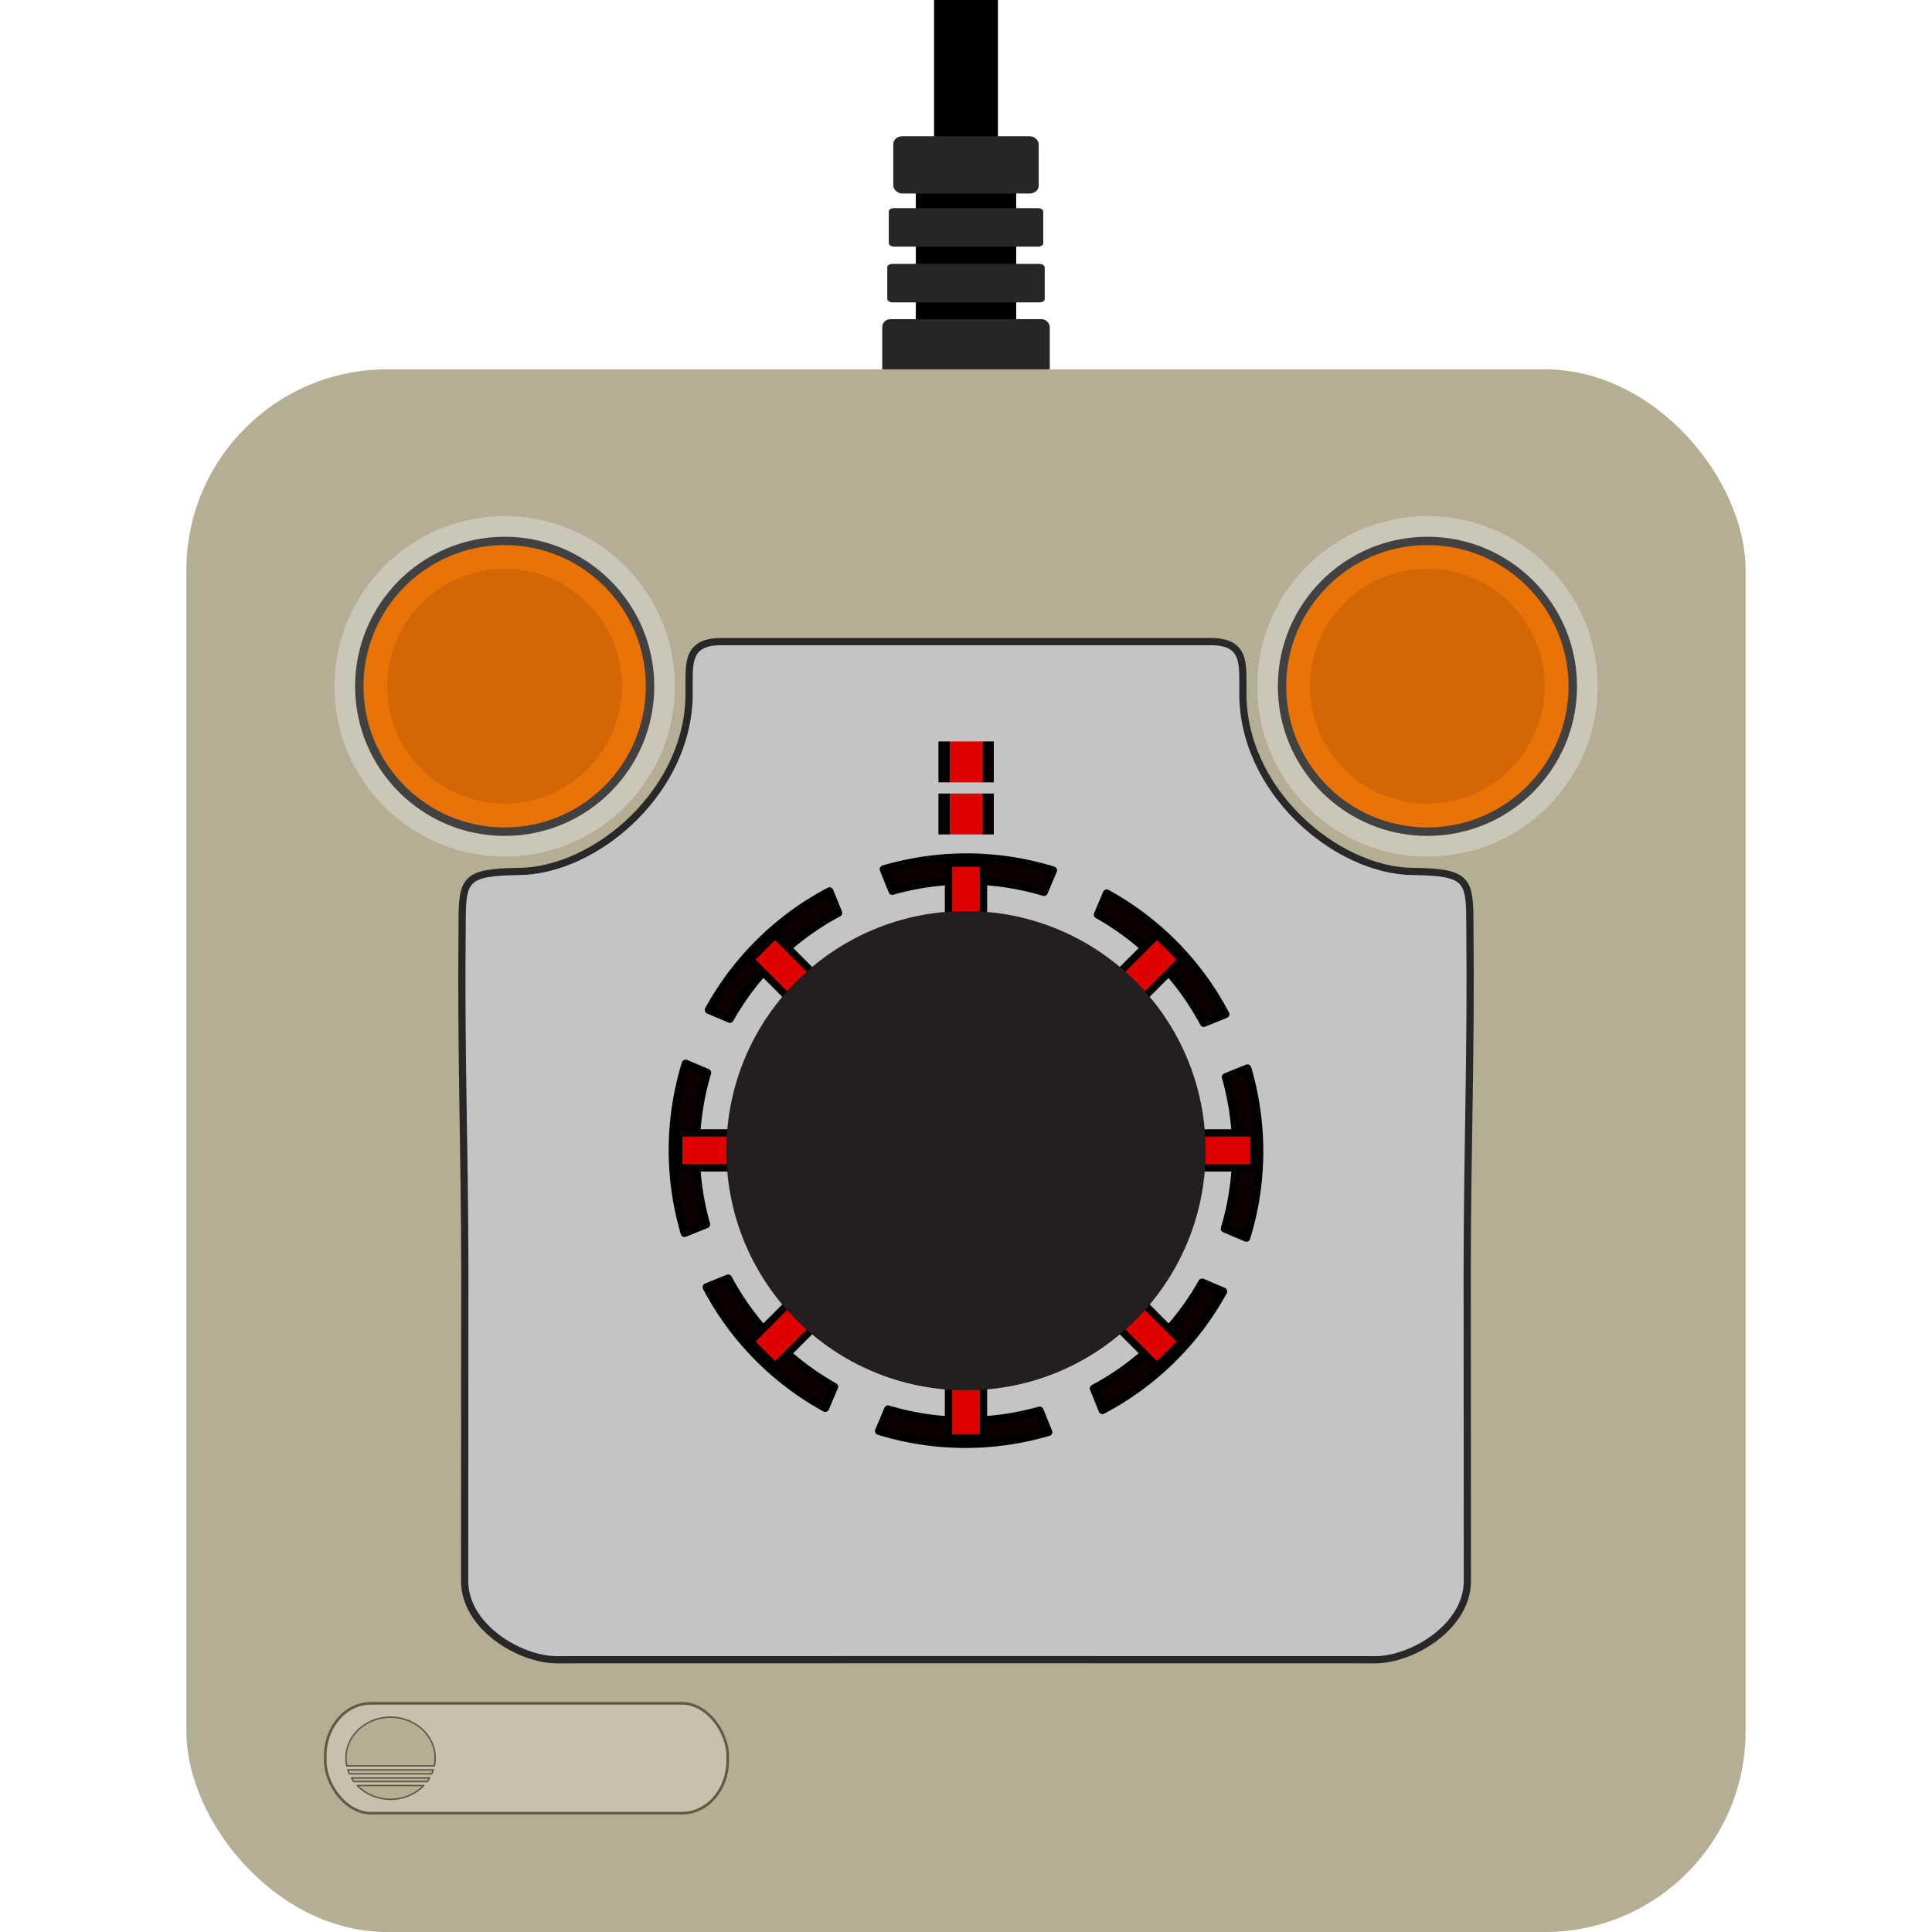 <?xml version="1.0" encoding="UTF-8" standalone="no"?>
<!-- Generator: Adobe Illustrator 19.0.0, SVG Export Plug-In . SVG Version: 6.00 Build 0)  -->

<svg
   xmlns:dc="http://purl.org/dc/elements/1.1/"
   xmlns:cc="http://creativecommons.org/ns#"
   xmlns:rdf="http://www.w3.org/1999/02/22-rdf-syntax-ns#"
   xmlns:svg="http://www.w3.org/2000/svg"
   xmlns="http://www.w3.org/2000/svg"
   xmlns:sodipodi="http://sodipodi.sourceforge.net/DTD/sodipodi-0.dtd"
   xmlns:inkscape="http://www.inkscape.org/namespaces/inkscape"
   version="1.1"
   id="Layer_1"
   x="0px"
   y="0px"
   viewBox="0 0 146 146"
   xml:space="preserve"
   sodipodi:docname="controller.svg"
   inkscape:version="0.92.5 (2060ec1f9f, 2020-04-08)"><defs
   id="defs41"><inkscape:path-effect
   effect="bend_path"
   id="path-effect4794"
   is_visible="true"
   bendpath="m 64.82,97.223 h 14.754"
   prop_scale="1"
   scale_y_rel="false"
   vertical="false" /><inkscape:path-effect
   effect="bend_path"
   id="path-effect4791"
   is_visible="true"
   bendpath="m 64.92,97.223 h 14.754"
   prop_scale="1"
   scale_y_rel="false"
   vertical="false" />
	
	
	
	
	

		
		
	
		
		
	
			
			
		</defs><sodipodi:namedview
   pagecolor="#ffffff"
   bordercolor="#666666"
   borderopacity="1"
   objecttolerance="10"
   gridtolerance="10"
   guidetolerance="10"
   inkscape:pageopacity="0"
   inkscape:pageshadow="2"
   inkscape:window-width="3840"
   inkscape:window-height="2065"
   id="namedview39"
   showgrid="false"
   inkscape:zoom="13.683153"
   inkscape:cx="81.50746"
   inkscape:cy="74.709481"
   inkscape:window-x="0"
   inkscape:window-y="0"
   inkscape:window-maximized="1"
   inkscape:current-layer="Layer_1" />

<rect
   style="opacity:1;vector-effect:none;fill:#000000;fill-opacity:1;stroke:none;stroke-width:0.145;stroke-linecap:butt;stroke-linejoin:round;stroke-miterlimit:4;stroke-dasharray:none;stroke-dashoffset:0;stroke-opacity:1;paint-order:normal"
   id="rect4932"
   width="4.827"
   height="11.594"
   x="70.587"
   y="0"
   rx="0"
   ry="0" /><rect
   style="opacity:1;vector-effect:none;fill:#000000;fill-opacity:1;stroke:none;stroke-width:0.43;stroke-linecap:butt;stroke-linejoin:round;stroke-miterlimit:4;stroke-dasharray:none;stroke-dashoffset:0;stroke-opacity:1;paint-order:normal"
   id="rect4880"
   width="7.585"
   height="21.683"
   x="69.208"
   y="11.226" /><rect
   style="opacity:1;vector-effect:none;fill:#262626;fill-opacity:1;stroke:none;stroke-width:0.378;stroke-linecap:butt;stroke-linejoin:round;stroke-miterlimit:4;stroke-dasharray:none;stroke-dashoffset:0;stroke-opacity:1;paint-order:normal"
   id="rect5083-1-0-8-5-3-0-0-9"
   width="11.671"
   height="2.909"
   x="67.165"
   y="15.728"
   rx="0.38"
   ry="0.254" /><rect
   style="opacity:1;vector-effect:none;fill:#262626;fill-opacity:1;stroke:none;stroke-width:0.489;stroke-linecap:butt;stroke-linejoin:round;stroke-miterlimit:4;stroke-dasharray:none;stroke-dashoffset:0;stroke-opacity:1;paint-order:normal"
   id="rect5083-1-0-8-5-3-0"
   width="12.661"
   height="4.487"
   x="66.669"
   y="24.119"
   rx="0.603"
   ry="0.606" /><rect
   style="opacity:1;vector-effect:none;fill:#262626;fill-opacity:1;stroke:none;stroke-width:0.382;stroke-linecap:butt;stroke-linejoin:round;stroke-miterlimit:4;stroke-dasharray:none;stroke-dashoffset:0;stroke-opacity:1;paint-order:normal"
   id="rect5083-1-0-8-5-3-0-0"
   width="11.898"
   height="2.909"
   x="67.051"
   y="19.942"
   rx="0.387"
   ry="0.254" /><rect
   style="opacity:1;vector-effect:none;fill:#262626;fill-opacity:1;stroke:none;stroke-width:0.448;stroke-linecap:butt;stroke-linejoin:round;stroke-miterlimit:4;stroke-dasharray:none;stroke-dashoffset:0;stroke-opacity:1;paint-order:normal"
   id="rect5083-1-0-8-5"
   width="10.988"
   height="4.331"
   x="67.506"
   y="10.294"
   rx="0.696"
   ry="0.584" /><rect
   style="opacity:1;vector-effect:none;fill:#333333;fill-opacity:1;stroke:none;stroke-width:0.49;stroke-linecap:butt;stroke-linejoin:round;stroke-miterlimit:4;stroke-dasharray:none;stroke-dashoffset:0;stroke-opacity:1;paint-order:normal"
   id="rect5083-1-0-8-5-3"
   width="12.353"
   height="4.615"
   x="66.828"
   y="28.311"
   rx="0.402"
   ry="0.402" /><rect
   style="opacity:1;vector-effect:none;fill:#b6ae94;fill-opacity:1;stroke:none;stroke-width:0.163;stroke-linecap:butt;stroke-linejoin:round;stroke-miterlimit:4;stroke-dasharray:none;stroke-dashoffset:0;stroke-opacity:1;paint-order:normal"
   id="rect4978"
   width="117.826"
   height="118.088"
   x="14.087"
   y="27.912"
   ry="15.161"
   rx="15.161" /><g
   id="g8"
   transform="matrix(0.762,0,0,0.762,16.112,31.058)"
   style="fill:#ea7306;fill-opacity:1;stroke:#414141;stroke-opacity:1">
				<circle
   style="fill:#ea7306;fill-opacity:1;stroke:#414141;stroke-opacity:1"
   id="circle6"
   r="14.5"
   cy="27.3"
   cx="28.9" />
			</g><path
   d="m 51.003,51.866 c 0,7.094 -5.769,12.864 -12.864,12.864 -7.094,0 -12.864,-5.769 -12.864,-12.864 0,-7.094 5.769,-12.864 12.864,-12.864 7.094,0 12.864,5.769 12.864,12.864 z M 38.139,40.562 c -6.237,0 -11.304,5.067 -11.304,11.304 0,6.237 5.067,11.304 11.304,11.304 6.237,0 11.304,-5.067 11.304,-11.304 0,-6.237 -5.067,-11.304 -11.304,-11.304 z"
   id="path30"
   inkscape:connector-curvature="0"
   style="fill:#cbc7b8;fill-opacity:1;stroke-width:0.78" /><path
   style="opacity:1;vector-effect:none;fill:#c4c4c4;fill-opacity:1;stroke:#282828;stroke-width:0.545;stroke-linecap:butt;stroke-linejoin:round;stroke-miterlimit:4;stroke-dasharray:none;stroke-dashoffset:0;stroke-opacity:1;paint-order:normal"
   d="m 54.634,48.488 c -2.834,-0.06 -2.529,1.746 -2.562,3.595 0.214,7.595 -7.049,13.748 -12.883,13.773 -4.135,0.059 -4.265,0.619 -4.265,4.015 -0.103,9.642 0.188,16.489 0.201,26.132 l -0.013,23.47 c 0,3.458 4.16,5.952 6.965,5.953 l 30.923,-0.006 30.923,0.006 c 2.805,-8e-4 6.965,-2.495 6.965,-5.953 l -0.013,-23.47 c 0.013,-9.643 0.304,-16.491 0.201,-26.132 0,-3.395 -0.13,-3.956 -4.265,-4.015 -5.834,-0.025 -13.098,-6.178 -12.883,-13.773 -0.034,-1.849 0.272,-3.655 -2.562,-3.595 H 76.131 69.869 Z"
   id="rect4815"
   inkscape:connector-curvature="0" /><path
   style="opacity:1;vector-effect:none;fill:#0e0000;fill-opacity:1;stroke:#000000;stroke-width:0.59;stroke-linecap:butt;stroke-linejoin:round;stroke-miterlimit:4;stroke-dasharray:none;stroke-dashoffset:0;stroke-opacity:1;paint-order:normal"
   d="m 79.575,65.768 a 22.187,22.187 0 0 0 -12.804,-0.078 l 0.663,1.638 a 20.439,20.439 0 0 1 11.457,0.085 l 0.695,-1.64 a 22.187,22.187 0 0 0 -0.011,-0.005 z m 4.06,1.742 -0.682,1.609 a 20.439,20.439 0 0 1 8.015,8.191 l 1.642,-0.664 a 22.187,22.187 0 0 0 -8.975,-9.135 z m 10.633,13.219 -1.64,0.664 a 20.439,20.439 0 0 1 -0.081,11.456 l 1.639,0.694 a 22.187,22.187 0 0 0 0.082,-12.814 z M 62.687,67.347 a 22.187,22.187 0 0 0 -9.133,8.975 l 1.605,0.68 a 20.439,20.439 0 0 1 8.192,-8.015 z M 51.814,80.371 a 22.187,22.187 0 0 0 -0.082,12.814 l 1.638,-0.663 a 20.439,20.439 0 0 1 0.081,-11.457 z m 39.028,16.541 a 20.439,20.439 0 0 1 -8.192,8.015 l 0.663,1.638 a 22.187,22.187 0 0 0 9.132,-8.973 z m -35.813,-0.306 -1.64,0.662 a 22.187,22.187 0 0 0 8.975,9.135 l 0.681,-1.607 a 20.439,20.439 0 0 1 -8.017,-8.19 z m 23.538,9.979 a 20.439,20.439 0 0 1 -11.457,-0.085 l -0.695,1.64 a 22.187,22.187 0 0 0 12.814,0.081 z"
   id="path4796"
   inkscape:connector-curvature="0" /><rect
   style="opacity:1;vector-effect:none;fill:#df0000;fill-opacity:1;stroke:#010101;stroke-width:0.556;stroke-linecap:butt;stroke-linejoin:round;stroke-miterlimit:4;stroke-dasharray:none;stroke-dashoffset:0;stroke-opacity:1;paint-order:normal"
   id="rect4778-9"
   width="2.64"
   height="5.022"
   x="71.68"
   y="103.659" /><rect
   style="opacity:1;vector-effect:none;fill:#df0000;fill-opacity:1;stroke:#010101;stroke-width:0.556;stroke-linecap:butt;stroke-linejoin:round;stroke-miterlimit:4;stroke-dasharray:none;stroke-dashoffset:0;stroke-opacity:1;paint-order:normal"
   id="rect4778-9-2"
   width="2.64"
   height="5.022"
   x="71.68"
   y="65.222" /><g
   transform="matrix(0,0.779,-0.779,0,126.386,31.265)"
   id="g5002-7"><rect
     y="89.955"
     x="69.772"
     height="6.445"
     width="3.387"
     id="rect4778-9-7"
     style="opacity:1;vector-effect:none;fill:#df0000;fill-opacity:1;stroke:#010101;stroke-width:0.714;stroke-linecap:butt;stroke-linejoin:round;stroke-miterlimit:4;stroke-dasharray:none;stroke-dashoffset:0;stroke-opacity:1;paint-order:normal" /><rect
     y="40.626"
     x="69.772"
     height="6.445"
     width="3.387"
     id="rect4778-9-2-5"
     style="opacity:1;vector-effect:none;fill:#df0000;fill-opacity:1;stroke:#010101;stroke-width:0.714;stroke-linecap:butt;stroke-linejoin:round;stroke-miterlimit:4;stroke-dasharray:none;stroke-dashoffset:0;stroke-opacity:1;paint-order:normal" /></g><g
   transform="matrix(-0.551,0.551,-0.551,-0.551,150.125,85.324)"
   id="g5002-7-4"><rect
     y="89.955"
     x="69.772"
     height="6.445"
     width="3.387"
     id="rect4778-9-7-8"
     style="opacity:1;vector-effect:none;fill:#df0000;fill-opacity:1;stroke:#010101;stroke-width:0.714;stroke-linecap:butt;stroke-linejoin:round;stroke-miterlimit:4;stroke-dasharray:none;stroke-dashoffset:0;stroke-opacity:1;paint-order:normal" /><rect
     y="40.626"
     x="69.772"
     height="6.445"
     width="3.387"
     id="rect4778-9-2-5-1"
     style="opacity:1;vector-effect:none;fill:#df0000;fill-opacity:1;stroke:#010101;stroke-width:0.714;stroke-linecap:butt;stroke-linejoin:round;stroke-miterlimit:4;stroke-dasharray:none;stroke-dashoffset:0;stroke-opacity:1;paint-order:normal" /></g><g
   transform="matrix(-0.551,-0.551,0.551,-0.551,74.627,164.077)"
   id="g5002-7-4-3"><rect
     y="89.955"
     x="69.772"
     height="6.445"
     width="3.387"
     id="rect4778-9-7-8-6"
     style="opacity:1;vector-effect:none;fill:#df0000;fill-opacity:1;stroke:#010101;stroke-width:0.714;stroke-linecap:butt;stroke-linejoin:round;stroke-miterlimit:4;stroke-dasharray:none;stroke-dashoffset:0;stroke-opacity:1;paint-order:normal" /><rect
     y="40.626"
     x="69.772"
     height="6.445"
     width="3.387"
     id="rect4778-9-2-5-1-8"
     style="opacity:1;vector-effect:none;fill:#df0000;fill-opacity:1;stroke:#010101;stroke-width:0.714;stroke-linecap:butt;stroke-linejoin:round;stroke-miterlimit:4;stroke-dasharray:none;stroke-dashoffset:0;stroke-opacity:1;paint-order:normal" /></g><rect
   style="opacity:1;vector-effect:none;fill:#c6c0ac;fill-opacity:1;stroke:#615a42;stroke-width:0.2;stroke-linecap:butt;stroke-linejoin:round;stroke-miterlimit:4;stroke-dasharray:none;stroke-dashoffset:0;stroke-opacity:1;paint-order:normal"
   id="rect5077"
   width="30.412"
   height="8.299"
   x="24.579"
   y="128.72"
   ry="3.957"
   rx="3.441" /><g
   id="g5237"
   transform="matrix(0.811,0,0,0.811,15.335,32.14)"><path
     inkscape:connector-curvature="0"
     id="rect4778-9-2-6"
     d="m 69.607,34.312 h 3.019 v 3.812 h -3.019 z"
     style="opacity:1;vector-effect:none;fill:#df0000;fill-opacity:1;stroke:none;stroke-width:0.518;stroke-linecap:butt;stroke-linejoin:round;stroke-miterlimit:4;stroke-dasharray:none;stroke-dashoffset:0;stroke-opacity:1;paint-order:normal" /><path
     inkscape:connector-curvature="0"
     id="rect4778-9-2-6-5"
     d="m 68.537,34.312 h 1.07 v 3.812 h -1.07 z"
     style="opacity:1;vector-effect:none;fill:#080000;fill-opacity:1;stroke:none;stroke-width:0.309;stroke-linecap:butt;stroke-linejoin:round;stroke-miterlimit:4;stroke-dasharray:none;stroke-dashoffset:0;stroke-opacity:1;paint-order:normal" /><path
     inkscape:connector-curvature="0"
     id="rect4778-9-2-6-5-8"
     d="m 72.626,34.312 h 1.07 v 3.812 h -1.07 z"
     style="opacity:1;vector-effect:none;fill:#080000;fill-opacity:1;stroke:none;stroke-width:0.309;stroke-linecap:butt;stroke-linejoin:round;stroke-miterlimit:4;stroke-dasharray:none;stroke-dashoffset:0;stroke-opacity:1;paint-order:normal" /></g><g
   id="g5237-6"
   transform="matrix(0.811,0,0,0.811,15.335,28.203)"><path
     inkscape:connector-curvature="0"
     id="rect4778-9-2-6-2"
     d="m 69.607,34.312 h 3.019 v 3.812 h -3.019 z"
     style="opacity:1;vector-effect:none;fill:#df0000;fill-opacity:1;stroke:none;stroke-width:0.518;stroke-linecap:butt;stroke-linejoin:round;stroke-miterlimit:4;stroke-dasharray:none;stroke-dashoffset:0;stroke-opacity:1;paint-order:normal" /><path
     inkscape:connector-curvature="0"
     id="rect4778-9-2-6-5-84"
     d="m 68.537,34.312 h 1.07 v 3.812 h -1.07 z"
     style="opacity:1;vector-effect:none;fill:#080000;fill-opacity:1;stroke:none;stroke-width:0.309;stroke-linecap:butt;stroke-linejoin:round;stroke-miterlimit:4;stroke-dasharray:none;stroke-dashoffset:0;stroke-opacity:1;paint-order:normal" /><path
     inkscape:connector-curvature="0"
     id="rect4778-9-2-6-5-8-7"
     d="m 72.626,34.312 h 1.07 v 3.812 h -1.07 z"
     style="opacity:1;vector-effect:none;fill:#080000;fill-opacity:1;stroke:none;stroke-width:0.309;stroke-linecap:butt;stroke-linejoin:round;stroke-miterlimit:4;stroke-dasharray:none;stroke-dashoffset:0;stroke-opacity:1;paint-order:normal" /></g><circle
   style="opacity:1;fill:#231f20;stroke-width:0.426"
   id="circle34"
   cy="86.956"
   cx="73"
   r="18.108" /><g
   id="g8-6"
   transform="matrix(0.762,0,0,0.762,85.843,31.058)"
   style="fill:#ea7306;fill-opacity:1;stroke:#414141;stroke-opacity:1"><circle
     style="fill:#ea7306;fill-opacity:1;stroke:#414141;stroke-opacity:1"
     id="circle6-9"
     r="14.5"
     cy="27.3"
     cx="28.9" /></g><path
   d="m 120.734,51.866 c 0,7.094 -5.769,12.864 -12.864,12.864 -7.094,0 -12.864,-5.769 -12.864,-12.864 0,-7.094 5.769,-12.864 12.864,-12.864 7.094,0 12.864,5.769 12.864,12.864 z M 107.87,40.562 c -6.237,0 -11.304,5.067 -11.304,11.304 0,6.237 5.067,11.304 11.304,11.304 6.237,0 11.304,-5.067 11.304,-11.304 0,-6.237 -5.067,-11.304 -11.304,-11.304 z"
   id="path30-3"
   inkscape:connector-curvature="0"
   style="fill:#cbc7b8;fill-opacity:1;stroke-width:0.78" /><g
   id="g8-69"
   transform="matrix(0.612,0,0,0.612,20.442,35.148)"
   style="fill:#d36705;fill-opacity:1;stroke:none;stroke-opacity:1"><circle
     style="fill:#d36705;fill-opacity:1;stroke:none;stroke-opacity:1"
     id="circle6-2"
     r="14.5"
     cy="27.3"
     cx="28.9" /></g><g
   id="g8-69-2"
   transform="matrix(0.612,0,0,0.612,90.173,35.148)"
   style="fill:#d36705;fill-opacity:1;stroke:none;stroke-opacity:1"><circle
     style="fill:#d36705;fill-opacity:1;stroke:none;stroke-opacity:1"
     id="circle6-2-4"
     r="14.5"
     cy="27.3"
     cx="28.9" /></g><path
   style="opacity:1;vector-effect:none;fill:#b6ae93;fill-opacity:1;stroke:#5c5747;stroke-width:0.11;stroke-linecap:butt;stroke-linejoin:round;stroke-miterlimit:4;stroke-dasharray:none;stroke-dashoffset:0;stroke-opacity:0.987;paint-order:normal"
   d="m 29.514,129.765 a 3.373,3.104 0 0 0 -3.374,3.104 3.373,3.104 0 0 0 0.062,0.574 h 6.623 a 3.373,3.104 0 0 0 0.062,-0.574 3.373,3.104 0 0 0 -3.372,-3.104 z m -3.234,3.98 a 3.373,3.104 0 0 0 0.118,0.306 h 6.229 a 3.373,3.104 0 0 0 0.12,-0.306 z m 0.276,0.608 a 3.373,3.104 0 0 0 0.186,0.276 h 5.541 a 3.373,3.104 0 0 0 0.188,-0.276 z m 0.446,0.578 a 3.373,3.104 0 0 0 2.513,1.043 3.373,3.104 0 0 0 2.509,-1.043 z"
   id="path4991"
   inkscape:connector-curvature="0" /></svg>